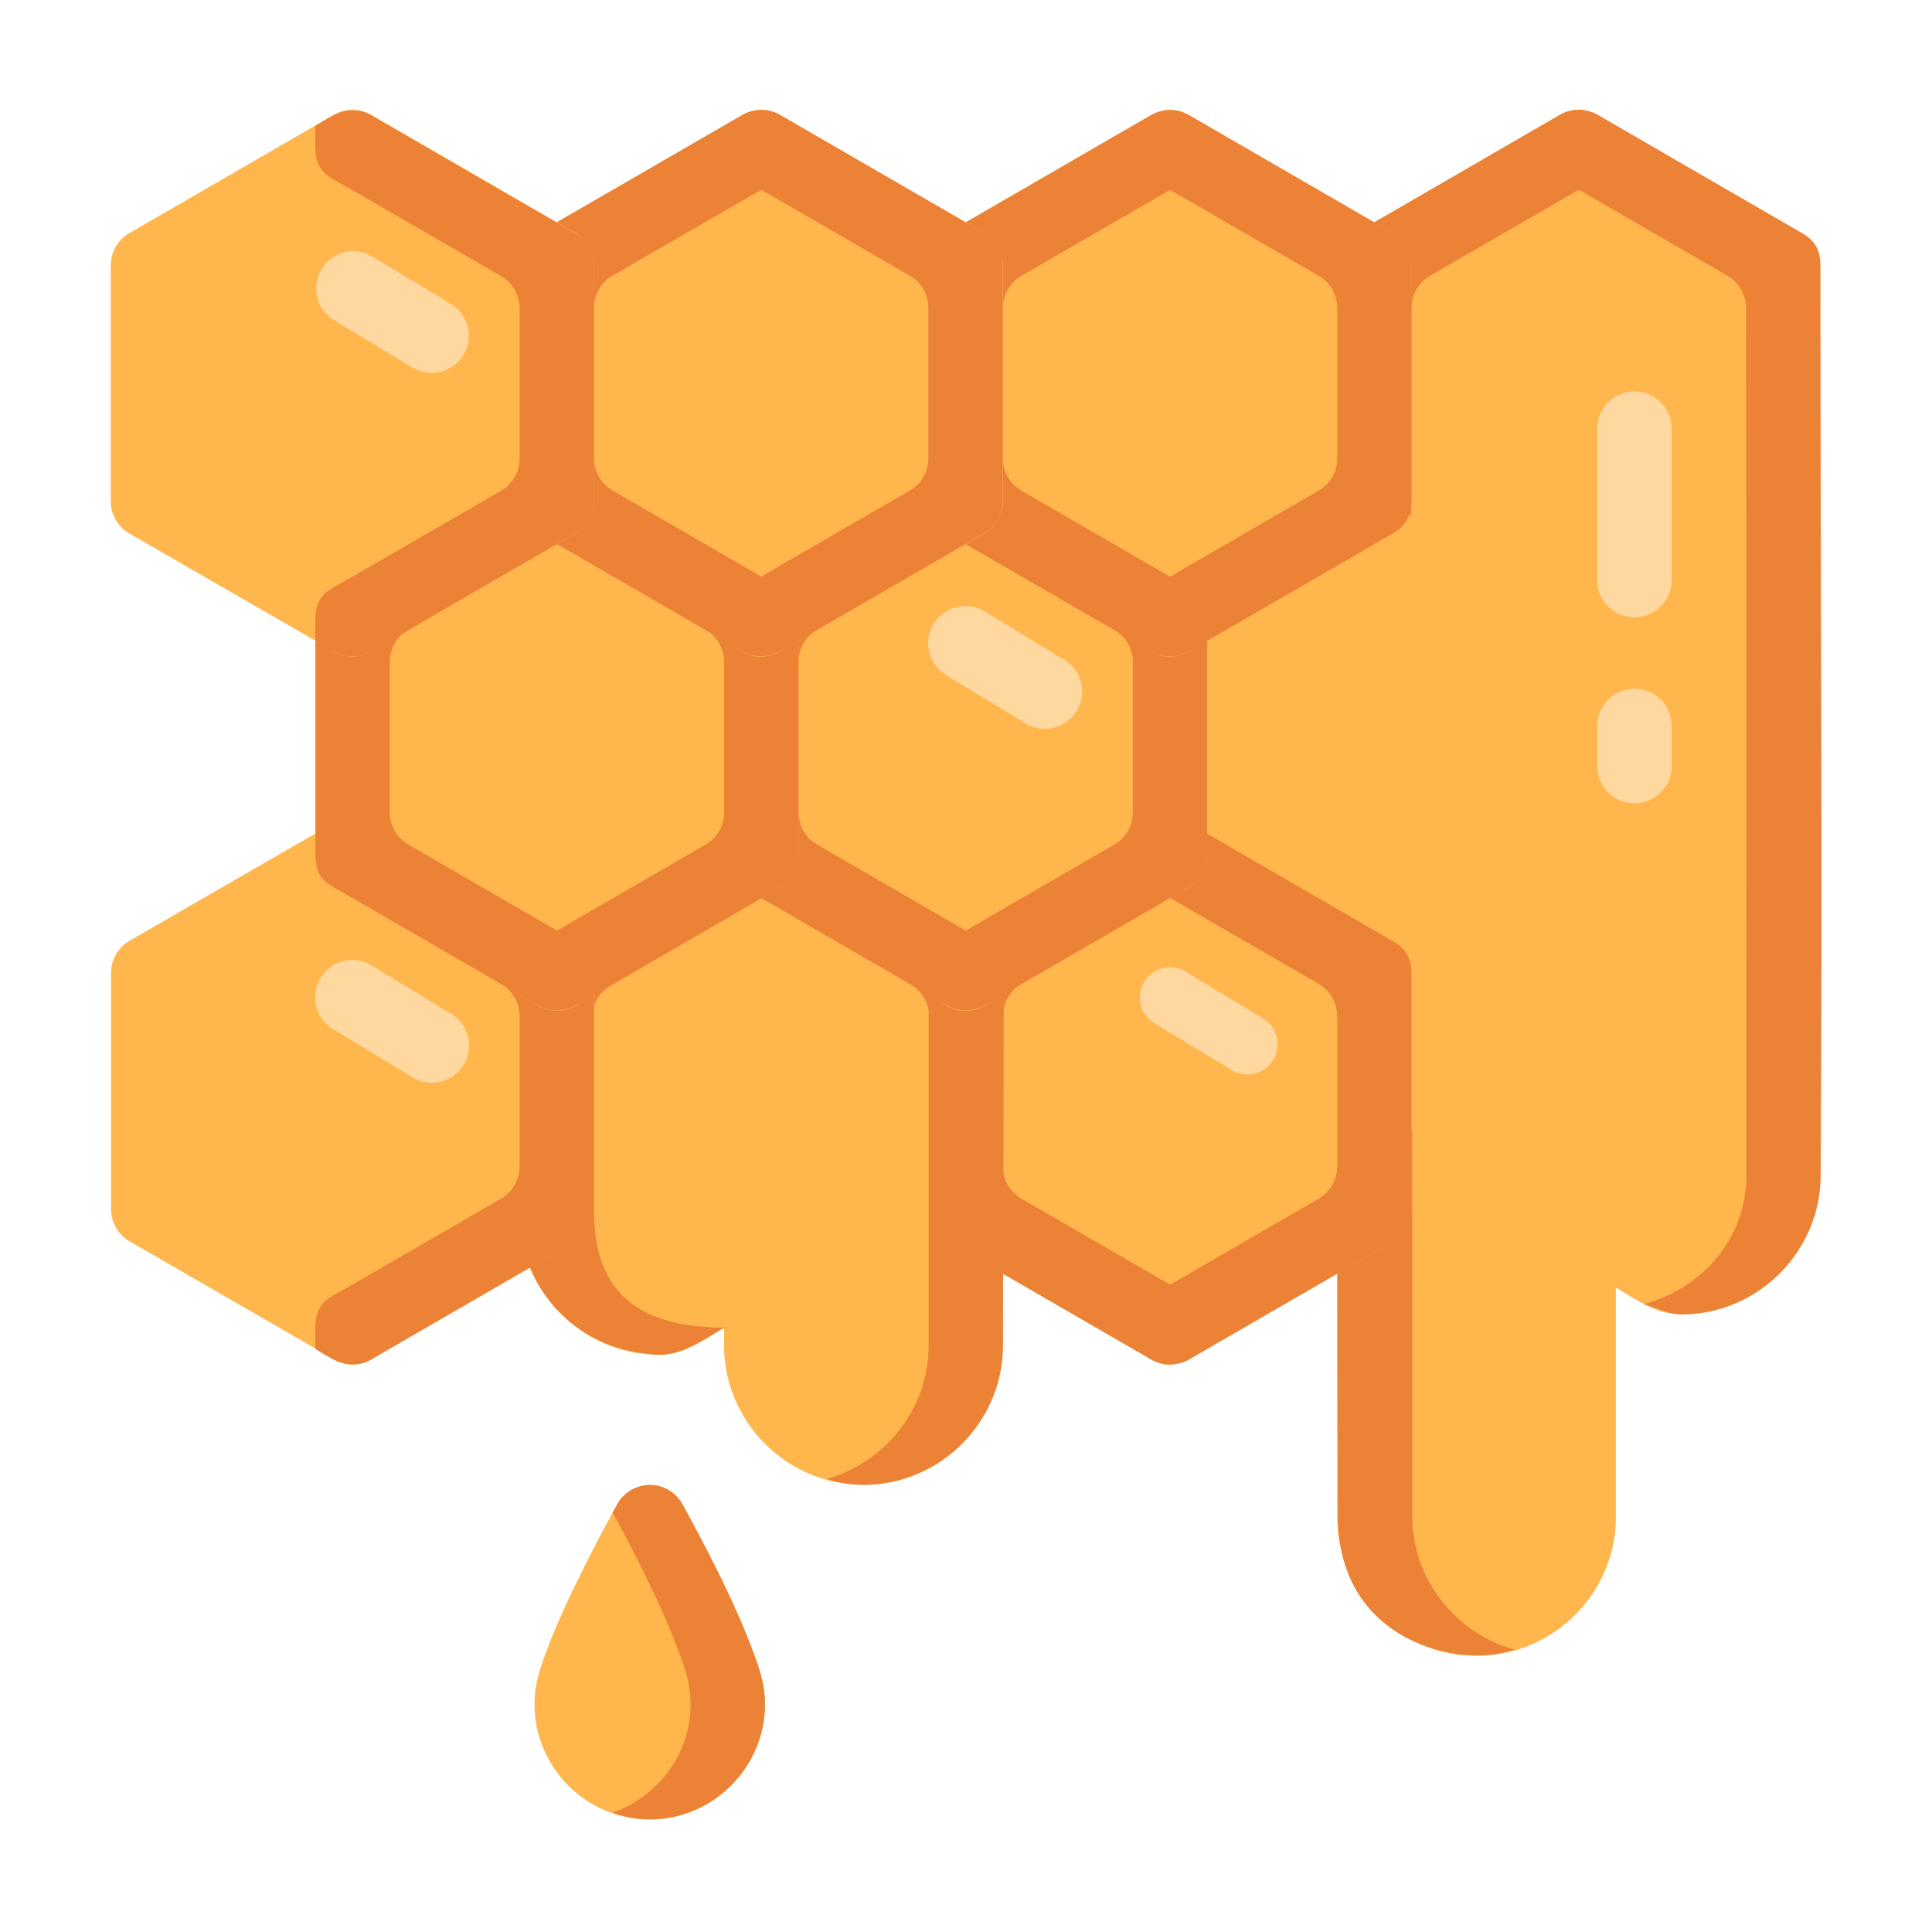 <?xml version="1.0" encoding="UTF-8" standalone="no"?>
<!-- Created with Inkscape (http://www.inkscape.org/) -->

<svg
   xmlns:dc="http://purl.org/dc/elements/1.1/"
   xmlns:cc="http://creativecommons.org/ns#"
   xmlns:rdf="http://www.w3.org/1999/02/22-rdf-syntax-ns#"
   xmlns:svg="http://www.w3.org/2000/svg"
   xmlns="http://www.w3.org/2000/svg"
   xmlns:sodipodi="http://sodipodi.sourceforge.net/DTD/sodipodi-0.dtd"
   xmlns:inkscape="http://www.inkscape.org/namespaces/inkscape"
   width="48pt"
   height="48pt"
   viewBox="0 0 16.933 16.933"
   version="1.1"
   id="svg979"
   inkscape:version="0.92.4 (5da689c313, 2019-01-14)"
   sodipodi:docname="7 - Honeycomb.svg"
   inkscape:export-filename="E:\TR Design Studio Creative\Project Design\TR Creative Design\Icon Design\Project Hiring\Icon Icons\Project - 001\001 - Agriculture And Farming\Flat\Export\7 - Honeycomb.png"
   inkscape:export-xdpi="768"
   inkscape:export-ydpi="768">
  <defs
     id="defs973" />
  <sodipodi:namedview
     id="base"
     pagecolor="#ffffff"
     bordercolor="#666666"
     borderopacity="1.0"
     inkscape:pageopacity="0.0"
     inkscape:pageshadow="2"
     inkscape:zoom="6.0435533"
     inkscape:cx="32"
     inkscape:cy="32"
     inkscape:document-units="pt"
     inkscape:current-layer="layer1"
     showgrid="false"
     units="pt"
     inkscape:window-width="1366"
     inkscape:window-height="716"
     inkscape:window-x="-8"
     inkscape:window-y="-8"
     inkscape:window-maximized="1"
     inkscape:snap-bbox="true"
     inkscape:bbox-nodes="true"
     inkscape:snap-nodes="false"
     showguides="false">
    <inkscape:grid
       type="xygrid"
       id="grid1526" />
    <sodipodi:guide
       position="0.97,15.963"
       orientation="56.667,0"
       id="guide1528"
       inkscape:locked="false" />
    <sodipodi:guide
       position="0.97,0.97"
       orientation="0,56.667"
       id="guide1530"
       inkscape:locked="false" />
    <sodipodi:guide
       position="15.963,0.97"
       orientation="-56.667,0"
       id="guide1532"
       inkscape:locked="false" />
    <sodipodi:guide
       position="15.963,15.963"
       orientation="0,-56.667"
       id="guide1534"
       inkscape:locked="false" />
  </sodipodi:namedview>
  <g
     inkscape:label="Layer 1"
     inkscape:groupmode="layer"
     id="layer1"
     transform="translate(0,-280.067)">
    <g
       transform="matrix(1.231,0,0,1.231,27.745,-42.17)"
       style="display:inline;stroke-width:0.812"
       id="g2307">
      <g
         inkscape:label="10"
         id="g1904"
         style="stroke-width:0.812">
        <path
           style="color:#000000;font-style:normal;font-variant:normal;font-weight:normal;font-stretch:normal;font-size:medium;line-height:normal;font-family:sans-serif;font-variant-ligatures:normal;font-variant-position:normal;font-variant-caps:normal;font-variant-numeric:normal;font-variant-alternates:normal;font-feature-settings:normal;text-indent:0;text-align:start;text-decoration:none;text-decoration-line:none;text-decoration-style:solid;text-decoration-color:#000000;letter-spacing:normal;word-spacing:normal;text-transform:none;writing-mode:lr-tb;direction:ltr;text-orientation:mixed;dominant-baseline:auto;baseline-shift:baseline;text-anchor:start;white-space:normal;shape-padding:0;clip-rule:nonzero;display:inline;overflow:visible;visibility:visible;opacity:1;isolation:auto;mix-blend-mode:normal;color-interpolation:sRGB;color-interpolation-filters:linearRGB;solid-color:#000000;solid-opacity:1;vector-effect:none;fill:#ffb74d;fill-opacity:1;fill-rule:nonzero;stroke:none;stroke-width:0.43;stroke-linecap:round;stroke-linejoin:round;stroke-miterlimit:4;stroke-dasharray:none;stroke-dashoffset:0;stroke-opacity:1;color-rendering:auto;image-rendering:auto;shape-rendering:auto;text-rendering:auto;enable-background:accumulate"
           d="m -17.924,272.342 a 0.265,0.265 0 0 0 -0.219,0.135 c 0,0 -0.142,0.253 -0.285,0.547 -0.071,0.147 -0.145,0.304 -0.201,0.451 -0.057,0.148 -0.104,0.271 -0.104,0.428 0,0.45 0.37,0.82 0.82,0.82 0.45,0 0.82,-0.37 0.82,-0.82 0,-0.157 -0.049,-0.28 -0.105,-0.428 -0.057,-0.148 -0.128,-0.304 -0.199,-0.451 -0.143,-0.294 -0.285,-0.547 -0.285,-0.547 a 0.265,0.265 0 0 0 -0.242,-0.135 z"
           id="path1674"
           inkscape:connector-curvature="0" />
        <path
           style="color:#000000;font-style:normal;font-variant:normal;font-weight:normal;font-stretch:normal;font-size:medium;line-height:normal;font-family:sans-serif;font-variant-ligatures:normal;font-variant-position:normal;font-variant-caps:normal;font-variant-numeric:normal;font-variant-alternates:normal;font-feature-settings:normal;text-indent:0;text-align:start;text-decoration:none;text-decoration-line:none;text-decoration-style:solid;text-decoration-color:#000000;letter-spacing:normal;word-spacing:normal;text-transform:none;writing-mode:lr-tb;direction:ltr;text-orientation:mixed;dominant-baseline:auto;baseline-shift:baseline;text-anchor:start;white-space:normal;shape-padding:0;clip-rule:nonzero;display:inline;overflow:visible;visibility:visible;opacity:1;isolation:auto;mix-blend-mode:normal;color-interpolation:sRGB;color-interpolation-filters:linearRGB;solid-color:#000000;solid-opacity:1;vector-effect:none;fill:#ec8235;fill-opacity:1;fill-rule:nonzero;stroke:none;stroke-width:0.43;stroke-linecap:round;stroke-linejoin:round;stroke-miterlimit:4;stroke-dasharray:none;stroke-dashoffset:0;stroke-opacity:1;color-rendering:auto;image-rendering:auto;shape-rendering:auto;text-rendering:auto;enable-background:accumulate"
           d="m -17.924,272.342 a 0.265,0.265 0 0 0 -0.219,0.135 c 0,0 -0.025,0.045 -0.034,0.062 0.04,0.072 0.136,0.247 0.251,0.484 0.071,0.147 0.143,0.303 0.199,0.451 0.057,0.148 0.105,0.271 0.105,0.428 0,0.357 -0.235,0.66 -0.556,0.772 0.084,0.029 0.172,0.048 0.265,0.048 0.45,0 0.821,-0.37 0.821,-0.82 0,-0.157 -0.049,-0.28 -0.105,-0.428 -0.057,-0.148 -0.128,-0.304 -0.199,-0.451 -0.143,-0.294 -0.285,-0.547 -0.285,-0.547 a 0.265,0.265 0 0 0 -0.242,-0.135 z"
           id="path1743"
           inkscape:connector-curvature="0" />
      </g>
      <g
         inkscape:label="9"
         id="g1890"
         style="stroke-width:0.812">
        <path
           style="color:#000000;font-style:normal;font-variant:normal;font-weight:normal;font-stretch:normal;font-size:medium;line-height:normal;font-family:sans-serif;font-variant-ligatures:normal;font-variant-position:normal;font-variant-caps:normal;font-variant-numeric:normal;font-variant-alternates:normal;font-feature-settings:normal;text-indent:0;text-align:start;text-decoration:none;text-decoration-line:none;text-decoration-style:solid;text-decoration-color:#000000;letter-spacing:normal;word-spacing:normal;text-transform:none;writing-mode:lr-tb;direction:ltr;text-orientation:mixed;dominant-baseline:auto;baseline-shift:baseline;text-anchor:start;white-space:normal;shape-padding:0;clip-rule:nonzero;display:inline;overflow:visible;visibility:visible;opacity:1;isolation:auto;mix-blend-mode:normal;color-interpolation:sRGB;color-interpolation-filters:linearRGB;solid-color:#000000;solid-opacity:1;vector-effect:none;fill:#ffb74d;fill-opacity:1;fill-rule:nonzero;stroke:none;stroke-width:0.43;stroke-linecap:round;stroke-linejoin:round;stroke-miterlimit:4;stroke-dasharray:none;stroke-dashoffset:0;stroke-opacity:1;color-rendering:auto;image-rendering:auto;shape-rendering:auto;text-rendering:auto;enable-background:accumulate"
           d="m -11.291,262.551 a 0.265,0.265 0 0 0 -0.139,0.035 l -1.455,0.842 a 0.265,0.265 0 0 0 -0.133,0.229 v 1.527 l -1.322,0.764 a 0.265,0.265 0 0 0 -0.133,0.229 v 1.682 a 0.265,0.265 0 0 0 0.133,0.229 l 1.322,0.764 v 3.717 c -3e-6,0.543 0.445,0.988 0.988,0.988 h 0.008 c 0.543,0 0.988,-0.445 0.988,-0.988 v -1.633 c 0.145,0.084 0.28,0.189 0.459,0.189 h 0.008 c 0.543,0 0.988,-0.445 0.988,-0.988 -8.1e-6,-2.16 2.69e-5,-4.319 0,-6.479 a 0.265,0.265 0 0 0 -0.133,-0.229 l -1.455,-0.842 a 0.265,0.265 0 0 0 -0.125,-0.035 z"
           id="path1617"
           inkscape:connector-curvature="0" />
        <path
           style="color:#000000;font-style:normal;font-variant:normal;font-weight:normal;font-stretch:normal;font-size:medium;line-height:normal;font-family:sans-serif;font-variant-ligatures:normal;font-variant-position:normal;font-variant-caps:normal;font-variant-numeric:normal;font-variant-alternates:normal;font-feature-settings:normal;text-indent:0;text-align:start;text-decoration:none;text-decoration-line:none;text-decoration-style:solid;text-decoration-color:#000000;letter-spacing:normal;word-spacing:normal;text-transform:none;writing-mode:lr-tb;direction:ltr;text-orientation:mixed;dominant-baseline:auto;baseline-shift:baseline;text-anchor:start;white-space:normal;shape-padding:0;clip-rule:nonzero;display:inline;overflow:visible;visibility:visible;opacity:1;isolation:auto;mix-blend-mode:normal;color-interpolation:sRGB;color-interpolation-filters:linearRGB;solid-color:#000000;solid-opacity:1;vector-effect:none;fill:#ffd8a0;fill-opacity:1;fill-rule:nonzero;stroke:none;stroke-width:0.43;stroke-linecap:round;stroke-linejoin:round;stroke-miterlimit:4;stroke-dasharray:none;stroke-dashoffset:0;stroke-opacity:1;color-rendering:auto;image-rendering:auto;shape-rendering:auto;text-rendering:auto;enable-background:accumulate"
           d="m -10.904,264.555 a 0.265,0.265 0 0 0 -0.262,0.27 v 1.057 a 0.265,0.265 0 1 0 0.529,0 v -1.057 a 0.265,0.265 0 0 0 -0.268,-0.27 z"
           id="path1063"
           inkscape:connector-curvature="0" />
        <path
           style="color:#000000;font-style:normal;font-variant:normal;font-weight:normal;font-stretch:normal;font-size:medium;line-height:normal;font-family:sans-serif;font-variant-ligatures:normal;font-variant-position:normal;font-variant-caps:normal;font-variant-numeric:normal;font-variant-alternates:normal;font-feature-settings:normal;text-indent:0;text-align:start;text-decoration:none;text-decoration-line:none;text-decoration-style:solid;text-decoration-color:#000000;letter-spacing:normal;word-spacing:normal;text-transform:none;writing-mode:lr-tb;direction:ltr;text-orientation:mixed;dominant-baseline:auto;baseline-shift:baseline;text-anchor:start;white-space:normal;shape-padding:0;clip-rule:nonzero;display:inline;overflow:visible;visibility:visible;opacity:1;isolation:auto;mix-blend-mode:normal;color-interpolation:sRGB;color-interpolation-filters:linearRGB;solid-color:#000000;solid-opacity:1;vector-effect:none;fill:#ffd8a0;fill-opacity:1;fill-rule:nonzero;stroke:none;stroke-width:0.43;stroke-linecap:round;stroke-linejoin:round;stroke-miterlimit:4;stroke-dasharray:none;stroke-dashoffset:0;stroke-opacity:1;color-rendering:auto;image-rendering:auto;shape-rendering:auto;text-rendering:auto;enable-background:accumulate"
           d="m -10.904,266.672 a 0.265,0.265 0 0 0 -0.262,0.268 v 0.266 a 0.265,0.265 0 1 0 0.529,0 v -0.266 a 0.265,0.265 0 0 0 -0.268,-0.268 z"
           id="path1076"
           inkscape:connector-curvature="0" />
        <path
           style="color:#000000;font-style:normal;font-variant:normal;font-weight:normal;font-stretch:normal;font-size:medium;line-height:normal;font-family:sans-serif;font-variant-ligatures:normal;font-variant-position:normal;font-variant-caps:normal;font-variant-numeric:normal;font-variant-alternates:normal;font-feature-settings:normal;text-indent:0;text-align:start;text-decoration:none;text-decoration-line:none;text-decoration-style:solid;text-decoration-color:#000000;letter-spacing:normal;word-spacing:normal;text-transform:none;writing-mode:lr-tb;direction:ltr;text-orientation:mixed;dominant-baseline:auto;baseline-shift:baseline;text-anchor:start;white-space:normal;shape-padding:0;clip-rule:nonzero;display:inline;overflow:visible;visibility:visible;opacity:1;isolation:auto;mix-blend-mode:normal;color-interpolation:sRGB;color-interpolation-filters:linearRGB;solid-color:#000000;solid-opacity:1;vector-effect:none;fill:#ec8235;fill-opacity:1;fill-rule:nonzero;stroke:none;stroke-width:0.43;stroke-linecap:round;stroke-linejoin:round;stroke-miterlimit:4;stroke-dasharray:none;stroke-dashoffset:0;stroke-opacity:1;color-rendering:auto;image-rendering:auto;shape-rendering:auto;text-rendering:auto;enable-background:accumulate"
           d="m -11.291,262.551 c -0.049,-0.001 -0.097,0.011 -0.139,0.035 l -0.515,0.298 c 0.039,-0.02 0.082,-0.029 0.125,-0.028 0.044,8.8e-4 0.088,0.013 0.127,0.035 l 1.455,0.842 c 0.081,0.048 0.131,0.135 0.131,0.229 0.002,2.057 0.002,4.115 0.002,6.173 0,0.453 -0.311,0.802 -0.728,0.919 0.085,0.024 0.172,0.073 0.265,0.073 0.545,0 0.992,-0.447 0.992,-0.992 0.014,-2.165 -0.002,-4.328 -0.002,-6.477 0,-0.109 -0.038,-0.177 -0.131,-0.23 l -1.455,-0.842 c -0.039,-0.022 -0.082,-0.034 -0.127,-0.035 z"
           id="path1733"
           inkscape:connector-curvature="0"
           sodipodi:nodetypes="cccccccccscccccc" />
        <path
           sodipodi:nodetypes="cccsccc"
           inkscape:connector-curvature="0"
           id="path1754"
           d="m -12.483,269.82 c 0,0 -3.41e-4,2.217 -3.41e-4,2.743 0,0.453 0.311,0.834 0.728,0.951 -0.085,0.024 -0.175,0.041 -0.265,0.041 -0.386,0 -0.992,-0.237 -0.992,-0.992 -0.003,-0.493 -0.005,-2.17 -0.005,-2.17 z"
           style="color:#000000;font-style:normal;font-variant:normal;font-weight:normal;font-stretch:normal;font-size:medium;line-height:normal;font-family:sans-serif;font-variant-ligatures:normal;font-variant-position:normal;font-variant-caps:normal;font-variant-numeric:normal;font-variant-alternates:normal;font-feature-settings:normal;text-indent:0;text-align:start;text-decoration:none;text-decoration-line:none;text-decoration-style:solid;text-decoration-color:#000000;letter-spacing:normal;word-spacing:normal;text-transform:none;writing-mode:lr-tb;direction:ltr;text-orientation:mixed;dominant-baseline:auto;baseline-shift:baseline;text-anchor:start;white-space:normal;shape-padding:0;clip-rule:nonzero;display:inline;overflow:visible;visibility:visible;opacity:1;isolation:auto;mix-blend-mode:normal;color-interpolation:sRGB;color-interpolation-filters:linearRGB;solid-color:#000000;solid-opacity:1;vector-effect:none;fill:#ec8235;fill-opacity:1;fill-rule:nonzero;stroke:none;stroke-width:0.43;stroke-linecap:round;stroke-linejoin:round;stroke-miterlimit:4;stroke-dasharray:none;stroke-dashoffset:0;stroke-opacity:1;color-rendering:auto;image-rendering:auto;shape-rendering:auto;text-rendering:auto;enable-background:accumulate" />
        <path
           sodipodi:nodetypes="cccccccccccccc"
           inkscape:connector-curvature="0"
           id="path1877"
           d="m -13.02,265.434 c 0,0 0.002,0.373 0.002,-1.776 0,-0.109 0.038,-0.177 0.131,-0.23 l 1.455,-0.842 c 0.039,-0.022 0.082,-0.034 0.127,-0.035 l 4e-5,2e-5 c 0.049,-0.001 0.097,0.011 0.139,0.035 l 0.515,0.298 c -0.039,-0.02 -0.082,-0.029 -0.125,-0.028 -0.044,8.8e-4 -0.088,0.013 -0.127,0.035 l -1.455,0.842 c -0.081,0.048 -0.131,0.135 -0.131,0.229 -0.002,2.057 -0.002,1.473 -0.002,1.473 z"
           style="color:#000000;font-style:normal;font-variant:normal;font-weight:normal;font-stretch:normal;font-size:medium;line-height:normal;font-family:sans-serif;font-variant-ligatures:normal;font-variant-position:normal;font-variant-caps:normal;font-variant-numeric:normal;font-variant-alternates:normal;font-feature-settings:normal;text-indent:0;text-align:start;text-decoration:none;text-decoration-line:none;text-decoration-style:solid;text-decoration-color:#000000;letter-spacing:normal;word-spacing:normal;text-transform:none;writing-mode:lr-tb;direction:ltr;text-orientation:mixed;dominant-baseline:auto;baseline-shift:baseline;text-anchor:start;white-space:normal;shape-padding:0;clip-rule:nonzero;display:inline;overflow:visible;visibility:visible;opacity:1;isolation:auto;mix-blend-mode:normal;color-interpolation:sRGB;color-interpolation-filters:linearRGB;solid-color:#000000;solid-opacity:1;vector-effect:none;fill:#ec8235;fill-opacity:1;fill-rule:nonzero;stroke:none;stroke-width:0.43;stroke-linecap:round;stroke-linejoin:round;stroke-miterlimit:4;stroke-dasharray:none;stroke-dashoffset:0;stroke-opacity:1;color-rendering:auto;image-rendering:auto;shape-rendering:auto;text-rendering:auto;enable-background:accumulate" />
      </g>
      <g
         inkscape:label="8"
         id="g1895"
         style="stroke-width:0.812">
        <path
           style="color:#000000;font-style:normal;font-variant:normal;font-weight:normal;font-stretch:normal;font-size:medium;line-height:normal;font-family:sans-serif;font-variant-ligatures:normal;font-variant-position:normal;font-variant-caps:normal;font-variant-numeric:normal;font-variant-alternates:normal;font-feature-settings:normal;text-indent:0;text-align:start;text-decoration:none;text-decoration-line:none;text-decoration-style:solid;text-decoration-color:#000000;letter-spacing:normal;word-spacing:normal;text-transform:none;writing-mode:lr-tb;direction:ltr;text-orientation:mixed;dominant-baseline:auto;baseline-shift:baseline;text-anchor:start;white-space:normal;shape-padding:0;clip-rule:nonzero;display:inline;overflow:visible;visibility:visible;opacity:1;isolation:auto;mix-blend-mode:normal;color-interpolation:sRGB;color-interpolation-filters:linearRGB;solid-color:#000000;solid-opacity:1;vector-effect:none;fill:#ffb74d;fill-opacity:1;fill-rule:nonzero;stroke:none;stroke-width:0.43;stroke-linecap:round;stroke-linejoin:round;stroke-miterlimit:4;stroke-dasharray:none;stroke-dashoffset:0;stroke-opacity:1;color-rendering:auto;image-rendering:auto;shape-rendering:auto;text-rendering:auto;enable-background:accumulate"
           d="m -14.201,267.592 a 0.265,0.265 0 0 0 -0.139,0.035 l -1.455,0.842 a 0.265,0.265 0 0 0 -0.133,0.229 v 1.68 a 0.265,0.265 0 0 0 0.133,0.23 l 1.42,0.818 a 0.265,0.265 0 0 0 0.082,0.043 0.265,0.265 0 0 0 0.021,0.008 0.265,0.265 0 0 0 0.004,0 0.265,0.265 0 0 0 0.021,0.006 0.265,0.265 0 0 0 0.031,0.002 0.265,0.265 0 0 0 0.047,-0.004 0.265,0.265 0 0 0 0.027,-0.006 0.265,0.265 0 0 0 0.004,0 0.265,0.265 0 0 0 0.092,-0.045 0.265,0.265 0 0 0 0.002,-0.002 l 1.422,-0.82 a 0.265,0.265 0 0 0 0.133,-0.23 v -1.68 a 0.265,0.265 0 0 0 -0.133,-0.229 l -1.455,-0.842 a 0.265,0.265 0 0 0 -0.125,-0.035 z"
           id="path1664"
           inkscape:connector-curvature="0" />
        <path
           sodipodi:nodetypes="cc"
           inkscape:connector-curvature="0"
           id="path1088"
           d="m -14.208,268.87 0.55,0.333"
           inkscape:transform-center-y="-0.026351128"
           inkscape:transform-center-x="-0.03818894"
           style="opacity:1;vector-effect:none;fill:none;fill-opacity:1;stroke:#ffd8a0;stroke-width:0.43;stroke-linecap:round;stroke-linejoin:round;stroke-miterlimit:4;stroke-dasharray:none;stroke-dashoffset:0;stroke-opacity:1" />
        <path
           style="color:#000000;font-style:normal;font-variant:normal;font-weight:normal;font-stretch:normal;font-size:medium;line-height:normal;font-family:sans-serif;font-variant-ligatures:normal;font-variant-position:normal;font-variant-caps:normal;font-variant-numeric:normal;font-variant-alternates:normal;font-feature-settings:normal;text-indent:0;text-align:start;text-decoration:none;text-decoration-line:none;text-decoration-style:solid;text-decoration-color:#000000;letter-spacing:normal;word-spacing:normal;text-transform:none;writing-mode:lr-tb;direction:ltr;text-orientation:mixed;dominant-baseline:auto;baseline-shift:baseline;text-anchor:start;white-space:normal;shape-padding:0;clip-rule:nonzero;display:inline;overflow:visible;visibility:visible;opacity:1;isolation:auto;mix-blend-mode:normal;color-interpolation:sRGB;color-interpolation-filters:linearRGB;solid-color:#000000;solid-opacity:1;vector-effect:none;fill:#ec8235;fill-opacity:1;fill-rule:nonzero;stroke:none;stroke-width:0.43;stroke-linecap:round;stroke-linejoin:round;stroke-miterlimit:4;stroke-dasharray:none;stroke-dashoffset:0;stroke-opacity:1;color-rendering:auto;image-rendering:auto;shape-rendering:auto;text-rendering:auto;enable-background:accumulate"
           d="m -14.341,267.628 -1.455,0.842 c -0.093,0.054 -0.131,0.121 -0.131,0.23 v 1.677 c 0,0.089 0.032,0.174 0.131,0.23 l 0.94,0.544 0.515,0.298 c 0.101,0.058 0.212,0.031 0.266,0 l 0.515,-0.298 0.94,-0.544 c 0.098,-0.057 0.131,-0.141 0.131,-0.23 v -1.677 c 0,-0.109 -0.038,-0.177 -0.131,-0.23 l -1.455,-0.842 c -0.098,-0.057 -0.204,-0.035 -0.266,0 z m 0.133,0.534 1.059,0.612 c 0.081,0.048 0.131,0.135 0.131,0.229 v 1.071 c 2.42e-4,0.094 -0.05,0.181 -0.131,0.228 l -1.059,0.613 -1.059,-0.613 c -0.081,-0.048 -0.131,-0.134 -0.131,-0.228 v -1.071 c -2.41e-4,-0.094 0.05,-0.182 0.131,-0.229 z"
           id="path1772-8"
           inkscape:connector-curvature="0"
           sodipodi:nodetypes="ccssccccccsscccccccccccccc" />
      </g>
      <g
         inkscape:label="7"
         id="g1900"
         style="stroke-width:0.812">
        <path
           style="color:#000000;font-style:normal;font-variant:normal;font-weight:normal;font-stretch:normal;font-size:medium;line-height:normal;font-family:sans-serif;font-variant-ligatures:normal;font-variant-position:normal;font-variant-caps:normal;font-variant-numeric:normal;font-variant-alternates:normal;font-feature-settings:normal;text-indent:0;text-align:start;text-decoration:none;text-decoration-line:none;text-decoration-style:solid;text-decoration-color:#000000;letter-spacing:normal;word-spacing:normal;text-transform:none;writing-mode:lr-tb;direction:ltr;text-orientation:mixed;dominant-baseline:auto;baseline-shift:baseline;text-anchor:start;white-space:normal;shape-padding:0;clip-rule:nonzero;display:inline;overflow:visible;visibility:visible;opacity:1;isolation:auto;mix-blend-mode:normal;color-interpolation:sRGB;color-interpolation-filters:linearRGB;solid-color:#000000;solid-opacity:1;vector-effect:none;fill:#ffb74d;fill-opacity:1;fill-rule:nonzero;stroke:none;stroke-width:0.43;stroke-linecap:round;stroke-linejoin:round;stroke-miterlimit:4;stroke-dasharray:none;stroke-dashoffset:0;stroke-opacity:1;color-rendering:auto;image-rendering:auto;shape-rendering:auto;text-rendering:auto;enable-background:accumulate"
           d="m -17.139,267.592 a 0.265,0.265 0 0 0 -0.111,0.035 l -1.457,0.84 a 0.265,0.265 0 0 0 -0.131,0.23 v 1.725 c 0,0.545 0.447,0.992 0.992,0.992 0.181,0 0.317,-0.108 0.463,-0.193 v 0.127 c 0,0.545 0.447,0.992 0.992,0.992 0.545,0 0.992,-0.447 0.992,-0.992 v -2.65 a 0.265,0.265 0 0 0 -0.133,-0.23 l -1.455,-0.84 a 0.265,0.265 0 0 0 -0.152,-0.035 z"
           id="path1629"
           inkscape:connector-curvature="0" />
        <path
           style="color:#000000;font-style:normal;font-variant:normal;font-weight:normal;font-stretch:normal;font-size:medium;line-height:normal;font-family:sans-serif;font-variant-ligatures:normal;font-variant-position:normal;font-variant-caps:normal;font-variant-numeric:normal;font-variant-alternates:normal;font-feature-settings:normal;text-indent:0;text-align:start;text-decoration:none;text-decoration-line:none;text-decoration-style:solid;text-decoration-color:#000000;letter-spacing:normal;word-spacing:normal;text-transform:none;writing-mode:lr-tb;direction:ltr;text-orientation:mixed;dominant-baseline:auto;baseline-shift:baseline;text-anchor:start;white-space:normal;shape-padding:0;clip-rule:nonzero;display:inline;overflow:visible;visibility:visible;opacity:1;isolation:auto;mix-blend-mode:normal;color-interpolation:sRGB;color-interpolation-filters:linearRGB;solid-color:#000000;solid-opacity:1;vector-effect:none;fill:#ec8235;fill-opacity:1;fill-rule:nonzero;stroke:none;stroke-width:0.43;stroke-linecap:round;stroke-linejoin:round;stroke-miterlimit:4;stroke-dasharray:none;stroke-dashoffset:0;stroke-opacity:1;color-rendering:auto;image-rendering:auto;shape-rendering:auto;text-rendering:auto;enable-background:accumulate"
           d="m -17.105,267.597 c -0.049,-10e-4 -0.097,0.011 -0.139,0.035 l -0.515,0.298 c 0.039,-0.02 0.082,-0.029 0.125,-0.028 0.044,8.8e-4 0.088,0.013 0.127,0.035 l 1.455,0.842 c 0.068,0.04 0.112,0.108 0.125,0.184 v 2.385 c 0,0.453 -0.311,0.834 -0.728,0.951 0.085,0.024 0.172,0.041 0.265,0.041 0.545,0 0.992,-0.447 0.992,-0.992 0.002,-0.886 0.006,-1.752 0.006,-2.644 0,-0.109 -0.038,-0.177 -0.131,-0.23 l -1.455,-0.842 c -0.039,-0.022 -0.082,-0.034 -0.127,-0.035 z"
           id="path1725"
           inkscape:connector-curvature="0"
           sodipodi:nodetypes="cccccccscscccccc" />
        <path
           style="color:#000000;font-style:normal;font-variant:normal;font-weight:normal;font-stretch:normal;font-size:medium;line-height:normal;font-family:sans-serif;font-variant-ligatures:normal;font-variant-position:normal;font-variant-caps:normal;font-variant-numeric:normal;font-variant-alternates:normal;font-feature-settings:normal;text-indent:0;text-align:start;text-decoration:none;text-decoration-line:none;text-decoration-style:solid;text-decoration-color:#000000;letter-spacing:normal;word-spacing:normal;text-transform:none;writing-mode:lr-tb;direction:ltr;text-orientation:mixed;dominant-baseline:auto;baseline-shift:baseline;text-anchor:start;white-space:normal;shape-padding:0;clip-rule:nonzero;display:inline;overflow:visible;visibility:visible;opacity:1;isolation:auto;mix-blend-mode:normal;color-interpolation:sRGB;color-interpolation-filters:linearRGB;solid-color:#000000;solid-opacity:1;vector-effect:none;fill:#ec8235;fill-opacity:1;fill-rule:nonzero;stroke:none;stroke-width:0.43;stroke-linecap:round;stroke-linejoin:round;stroke-miterlimit:4;stroke-dasharray:none;stroke-dashoffset:0;stroke-opacity:1;color-rendering:auto;image-rendering:auto;shape-rendering:auto;text-rendering:auto;enable-background:accumulate"
           d="m -18.309,270.423 v -1.46 c 0,-0.076 0.051,-0.139 0.131,-0.184 l 1.455,-0.842 c 0.039,-0.022 0.082,-0.034 0.127,-0.035 0.043,-9e-4 0.086,0.009 0.125,0.028 l -0.515,-0.298 c -0.042,-0.024 -0.09,-0.036 -0.139,-0.035 h 1.4e-5 c -0.044,7.9e-4 -0.088,0.013 -0.127,0.035 l -1.455,0.842 c -0.091,0.052 -0.129,0.119 -0.13,0.224 -9.79e-4,0.089 -5.29e-4,0.185 -5.29e-4,0.265 v 1.46 c 0,0.516 0.402,0.939 0.907,0.983 0.028,0.002 0.056,0.009 0.085,0.009 0.041,0 0.079,-0.007 0.115,-0.017 0.127,-0.033 0.234,-0.111 0.348,-0.177 -0.673,0 -0.917,-0.313 -0.926,-0.798 z"
           id="path1760"
           inkscape:connector-curvature="0"
           sodipodi:nodetypes="csccccccccccsscsccc" />
      </g>
      <g
         inkscape:label="6"
         id="g1824"
         style="stroke-width:0.812">
        <path
           style="color:#000000;font-style:normal;font-variant:normal;font-weight:normal;font-stretch:normal;font-size:medium;line-height:normal;font-family:sans-serif;font-variant-ligatures:normal;font-variant-position:normal;font-variant-caps:normal;font-variant-numeric:normal;font-variant-alternates:normal;font-feature-settings:normal;text-indent:0;text-align:start;text-decoration:none;text-decoration-line:none;text-decoration-style:solid;text-decoration-color:#000000;letter-spacing:normal;word-spacing:normal;text-transform:none;writing-mode:lr-tb;direction:ltr;text-orientation:mixed;dominant-baseline:auto;baseline-shift:baseline;text-anchor:start;white-space:normal;shape-padding:0;clip-rule:nonzero;display:inline;overflow:visible;visibility:visible;opacity:1;isolation:auto;mix-blend-mode:normal;color-interpolation:sRGB;color-interpolation-filters:linearRGB;solid-color:#000000;solid-opacity:1;vector-effect:none;fill:#ffb74d;fill-opacity:1;fill-rule:nonzero;stroke:none;stroke-width:0.43;stroke-linecap:round;stroke-linejoin:round;stroke-miterlimit:4;stroke-dasharray:none;stroke-dashoffset:0;stroke-opacity:1;color-rendering:auto;image-rendering:auto;shape-rendering:auto;text-rendering:auto;enable-background:accumulate"
           d="m -20.049,267.592 a 0.265,0.265 0 0 0 -0.113,0.035 l -1.455,0.84 a 0.265,0.265 0 0 0 -0.131,0.23 v 1.68 a 0.265,0.265 0 0 0 0.131,0.229 l 1.418,0.818 a 0.265,0.265 0 0 0 0.111,0.053 0.265,0.265 0 0 0 0.021,0.004 0.265,0.265 0 0 0 0.004,0 0.265,0.265 0 0 0 0.021,0.002 0.265,0.265 0 0 0 0.006,0 0.265,0.265 0 0 0 0.047,-0.002 0.265,0.265 0 0 0 0.131,-0.057 l 1.416,-0.818 a 0.265,0.265 0 0 0 0.133,-0.229 v -1.68 a 0.265,0.265 0 0 0 -0.133,-0.23 l -1.455,-0.84 a 0.265,0.265 0 0 0 -0.152,-0.035 z"
           id="path1649"
           inkscape:connector-curvature="0" />
        <path
           style="color:#000000;font-style:normal;font-variant:normal;font-weight:normal;font-stretch:normal;font-size:medium;line-height:normal;font-family:sans-serif;font-variant-ligatures:normal;font-variant-position:normal;font-variant-caps:normal;font-variant-numeric:normal;font-variant-alternates:normal;font-feature-settings:normal;text-indent:0;text-align:start;text-decoration:none;text-decoration-line:none;text-decoration-style:solid;text-decoration-color:#000000;letter-spacing:normal;word-spacing:normal;text-transform:none;writing-mode:lr-tb;direction:ltr;text-orientation:mixed;dominant-baseline:auto;baseline-shift:baseline;text-anchor:start;white-space:normal;shape-padding:0;clip-rule:nonzero;display:inline;overflow:visible;visibility:visible;opacity:1;isolation:auto;mix-blend-mode:normal;color-interpolation:sRGB;color-interpolation-filters:linearRGB;solid-color:#000000;solid-opacity:1;vector-effect:none;fill:#ffd8a0;fill-opacity:1;fill-rule:nonzero;stroke:none;stroke-width:0.43;stroke-linecap:round;stroke-linejoin:round;stroke-miterlimit:4;stroke-dasharray:none;stroke-dashoffset:0;stroke-opacity:1;color-rendering:auto;image-rendering:auto;shape-rendering:auto;text-rendering:auto;enable-background:accumulate"
           d="m -20.043,268.604 a 0.265,0.265 0 0 0 -0.123,0.492 l 0.551,0.334 a 0.265,0.265 0 1 0 0.273,-0.453 l -0.551,-0.334 a 0.265,0.265 0 0 0 -0.15,-0.039 z"
           id="path1082"
           inkscape:connector-curvature="0" />
        <path
           style="color:#000000;font-style:normal;font-variant:normal;font-weight:normal;font-stretch:normal;font-size:medium;line-height:normal;font-family:sans-serif;font-variant-ligatures:normal;font-variant-position:normal;font-variant-caps:normal;font-variant-numeric:normal;font-variant-alternates:normal;font-feature-settings:normal;text-indent:0;text-align:start;text-decoration:none;text-decoration-line:none;text-decoration-style:solid;text-decoration-color:#000000;letter-spacing:normal;word-spacing:normal;text-transform:none;writing-mode:lr-tb;direction:ltr;text-orientation:mixed;dominant-baseline:auto;baseline-shift:baseline;text-anchor:start;white-space:normal;shape-padding:0;clip-rule:nonzero;display:inline;overflow:visible;visibility:visible;opacity:1;isolation:auto;mix-blend-mode:normal;color-interpolation:sRGB;color-interpolation-filters:linearRGB;solid-color:#000000;solid-opacity:1;vector-effect:none;fill:#ec8235;fill-opacity:1;fill-rule:nonzero;stroke:none;stroke-width:0.43;stroke-linecap:round;stroke-linejoin:round;stroke-miterlimit:4;stroke-dasharray:none;stroke-dashoffset:0;stroke-opacity:1;color-rendering:auto;image-rendering:auto;shape-rendering:auto;text-rendering:auto;enable-background:accumulate"
           d="m -18.31,270.376 c 0,0.109 -0.038,0.177 -0.131,0.23 l -1.455,0.842 c -0.098,0.057 -0.204,0.035 -0.266,0 -0.045,-0.02 -0.132,-0.076 -0.132,-0.076 0,-0.194 -0.019,-0.296 0.131,-0.383 l 0.134,-0.075 1.059,-0.612 c 0.081,-0.048 0.131,-0.135 0.131,-0.229 0,-0.356 0,-0.713 0,-1.069 2.41e-4,-0.094 -0.05,-0.182 -0.131,-0.229 l -1.059,-0.612 -0.134,-0.075 c -0.15,-0.087 -0.131,-0.188 -0.131,-0.383 0,0 0.087,-0.056 0.132,-0.076 0.061,-0.035 0.168,-0.057 0.266,0 l 1.455,0.842 c 0.093,0.054 0.131,0.121 0.131,0.23 0,0.559 0,1.118 0,1.677 z"
           id="path1831"
           inkscape:connector-curvature="0"
           sodipodi:nodetypes="ccccccccccccccccccc" />
      </g>
      <g
         inkscape:label="5"
         id="g1780"
         style="stroke-width:0.812">
        <path
           style="color:#000000;font-style:normal;font-variant:normal;font-weight:normal;font-stretch:normal;font-size:medium;line-height:normal;font-family:sans-serif;font-variant-ligatures:normal;font-variant-position:normal;font-variant-caps:normal;font-variant-numeric:normal;font-variant-alternates:normal;font-feature-settings:normal;text-indent:0;text-align:start;text-decoration:none;text-decoration-line:none;text-decoration-style:solid;text-decoration-color:#000000;letter-spacing:normal;word-spacing:normal;text-transform:none;writing-mode:lr-tb;direction:ltr;text-orientation:mixed;dominant-baseline:auto;baseline-shift:baseline;text-anchor:start;white-space:normal;shape-padding:0;clip-rule:nonzero;display:inline;overflow:visible;visibility:visible;opacity:1;isolation:auto;mix-blend-mode:normal;color-interpolation:sRGB;color-interpolation-filters:linearRGB;solid-color:#000000;solid-opacity:1;vector-effect:none;fill:#ffb74d;fill-opacity:1;fill-rule:nonzero;stroke:none;stroke-width:0.43;stroke-linecap:round;stroke-linejoin:round;stroke-miterlimit:4;stroke-dasharray:none;stroke-dashoffset:0;stroke-opacity:1;color-rendering:auto;image-rendering:auto;shape-rendering:auto;text-rendering:auto;enable-background:accumulate"
           d="m -15.684,265.072 a 0.265,0.265 0 0 0 -0.111,0.035 l -1.455,0.84 a 0.265,0.265 0 0 0 -0.133,0.229 v 1.682 a 0.265,0.265 0 0 0 0.133,0.229 l 1.406,0.811 0.008,0.006 a 0.265,0.265 0 0 0 0.088,0.047 0.265,0.265 0 0 0 0.047,0.012 0.265,0.265 0 0 0 0.004,0 0.265,0.265 0 0 0 0.021,0.002 0.265,0.265 0 0 0 0.006,0 0.265,0.265 0 0 0 0.025,0 0.265,0.265 0 0 0 0.152,-0.061 l 1.416,-0.816 a 0.265,0.265 0 0 0 0.133,-0.229 v -1.682 a 0.265,0.265 0 0 0 -0.133,-0.229 l -1.455,-0.84 a 0.265,0.265 0 0 0 -0.152,-0.035 z"
           id="path1600"
           inkscape:connector-curvature="0" />
        <path
           style="color:#000000;font-style:normal;font-variant:normal;font-weight:normal;font-stretch:normal;font-size:medium;line-height:normal;font-family:sans-serif;font-variant-ligatures:normal;font-variant-position:normal;font-variant-caps:normal;font-variant-numeric:normal;font-variant-alternates:normal;font-feature-settings:normal;text-indent:0;text-align:start;text-decoration:none;text-decoration-line:none;text-decoration-style:solid;text-decoration-color:#000000;letter-spacing:normal;word-spacing:normal;text-transform:none;writing-mode:lr-tb;direction:ltr;text-orientation:mixed;dominant-baseline:auto;baseline-shift:baseline;text-anchor:start;white-space:normal;shape-padding:0;clip-rule:nonzero;display:inline;overflow:visible;visibility:visible;opacity:1;isolation:auto;mix-blend-mode:normal;color-interpolation:sRGB;color-interpolation-filters:linearRGB;solid-color:#000000;solid-opacity:1;vector-effect:none;fill:#ffd8a0;fill-opacity:1;fill-rule:nonzero;stroke:none;stroke-width:0.43;stroke-linecap:round;stroke-linejoin:round;stroke-miterlimit:4;stroke-dasharray:none;stroke-dashoffset:0;stroke-opacity:1;color-rendering:auto;image-rendering:auto;shape-rendering:auto;text-rendering:auto;enable-background:accumulate"
           d="m -15.678,266.084 a 0.265,0.265 0 0 0 -0.123,0.492 l 0.551,0.334 a 0.265,0.265 0 1 0 0.273,-0.453 l -0.549,-0.334 a 0.265,0.265 0 0 0 -0.152,-0.039 z"
           id="path1086"
           inkscape:connector-curvature="0" />
        <path
           sodipodi:nodetypes="ccssccccccsscccccccccccccc"
           inkscape:connector-curvature="0"
           id="path1775"
           d="m -15.796,265.107 -1.455,0.842 c -0.093,0.054 -0.131,0.121 -0.131,0.23 v 1.677 c 0,0.089 0.032,0.174 0.131,0.23 l 0.94,0.544 0.515,0.298 c 0.101,0.058 0.212,0.031 0.266,0 l 0.515,-0.298 0.94,-0.544 c 0.098,-0.057 0.131,-0.141 0.131,-0.23 v -1.677 c 0,-0.109 -0.038,-0.177 -0.131,-0.23 l -1.455,-0.842 c -0.098,-0.057 -0.204,-0.035 -0.266,0 z m 0.133,0.534 1.059,0.612 c 0.081,0.048 0.131,0.135 0.131,0.229 v 1.071 c 2.42e-4,0.094 -0.05,0.181 -0.131,0.228 l -1.059,0.613 -1.059,-0.613 c -0.081,-0.048 -0.131,-0.134 -0.131,-0.228 v -1.071 c -2.41e-4,-0.094 0.05,-0.182 0.131,-0.229 z"
           style="color:#000000;font-style:normal;font-variant:normal;font-weight:normal;font-stretch:normal;font-size:medium;line-height:normal;font-family:sans-serif;font-variant-ligatures:normal;font-variant-position:normal;font-variant-caps:normal;font-variant-numeric:normal;font-variant-alternates:normal;font-feature-settings:normal;text-indent:0;text-align:start;text-decoration:none;text-decoration-line:none;text-decoration-style:solid;text-decoration-color:#000000;letter-spacing:normal;word-spacing:normal;text-transform:none;writing-mode:lr-tb;direction:ltr;text-orientation:mixed;dominant-baseline:auto;baseline-shift:baseline;text-anchor:start;white-space:normal;shape-padding:0;clip-rule:nonzero;display:inline;overflow:visible;visibility:visible;opacity:1;isolation:auto;mix-blend-mode:normal;color-interpolation:sRGB;color-interpolation-filters:linearRGB;solid-color:#000000;solid-opacity:1;vector-effect:none;fill:#ec8235;fill-opacity:1;fill-rule:nonzero;stroke:none;stroke-width:0.43;stroke-linecap:round;stroke-linejoin:round;stroke-miterlimit:4;stroke-dasharray:none;stroke-dashoffset:0;stroke-opacity:1;color-rendering:auto;image-rendering:auto;shape-rendering:auto;text-rendering:auto;enable-background:accumulate" />
      </g>
      <g
         inkscape:label="4"
         id="g1817"
         style="stroke-width:0.812">
        <path
           style="color:#000000;font-style:normal;font-variant:normal;font-weight:normal;font-stretch:normal;font-size:medium;line-height:normal;font-family:sans-serif;font-variant-ligatures:normal;font-variant-position:normal;font-variant-caps:normal;font-variant-numeric:normal;font-variant-alternates:normal;font-feature-settings:normal;text-indent:0;text-align:start;text-decoration:none;text-decoration-line:none;text-decoration-style:solid;text-decoration-color:#000000;letter-spacing:normal;word-spacing:normal;text-transform:none;writing-mode:lr-tb;direction:ltr;text-orientation:mixed;dominant-baseline:auto;baseline-shift:baseline;text-anchor:start;white-space:normal;shape-padding:0;clip-rule:nonzero;display:inline;overflow:visible;visibility:visible;opacity:1;isolation:auto;mix-blend-mode:normal;color-interpolation:sRGB;color-interpolation-filters:linearRGB;solid-color:#000000;solid-opacity:1;vector-effect:none;fill:#ffb74d;fill-opacity:1;fill-rule:nonzero;stroke:none;stroke-width:0.43;stroke-linecap:round;stroke-linejoin:round;stroke-miterlimit:4;stroke-dasharray:none;stroke-dashoffset:0;stroke-opacity:1;color-rendering:auto;image-rendering:auto;shape-rendering:auto;text-rendering:auto;enable-background:accumulate"
           d="m -18.594,265.072 a 0.265,0.265 0 0 0 -0.113,0.035 l -1.455,0.84 a 0.265,0.265 0 0 0 -0.131,0.229 v 1.682 a 0.265,0.265 0 0 0 0.131,0.229 l 1.424,0.822 a 0.265,0.265 0 0 0 0.006,0.004 0.265,0.265 0 0 0 0.121,0.049 0.265,0.265 0 0 0 0.004,0 0.265,0.265 0 0 0 0.021,0.002 0.265,0.265 0 0 0 0.006,0 0.265,0.265 0 0 0 0.025,0 0.265,0.265 0 0 0 0.152,-0.059 l 1.416,-0.818 a 0.265,0.265 0 0 0 0.133,-0.229 v -1.682 a 0.265,0.265 0 0 0 -0.133,-0.229 l -1.455,-0.84 a 0.265,0.265 0 0 0 -0.152,-0.035 z"
           id="path1592"
           inkscape:connector-curvature="0" />
        <path
           sodipodi:nodetypes="ccssccccccsscccccccccccccc"
           inkscape:connector-curvature="0"
           id="path1723-9"
           d="m -18.706,265.107 -1.455,0.842 c -0.093,0.054 -0.131,0.121 -0.131,0.23 v 1.677 c 0,0.089 0.032,0.174 0.131,0.23 l 0.94,0.544 0.515,0.298 c 0.101,0.058 0.212,0.031 0.266,0 l 0.515,-0.298 0.94,-0.544 c 0.098,-0.057 0.131,-0.141 0.131,-0.23 v -1.677 c 0,-0.109 -0.038,-0.177 -0.131,-0.23 l -1.455,-0.842 c -0.098,-0.057 -0.204,-0.035 -0.266,0 z m 0.133,0.534 1.059,0.612 c 0.081,0.048 0.131,0.135 0.131,0.229 v 1.071 c 2.42e-4,0.094 -0.05,0.181 -0.131,0.228 l -1.059,0.613 -1.059,-0.613 c -0.081,-0.048 -0.131,-0.134 -0.131,-0.228 v -1.071 c -2.41e-4,-0.094 0.05,-0.182 0.131,-0.229 z"
           style="color:#000000;font-style:normal;font-variant:normal;font-weight:normal;font-stretch:normal;font-size:medium;line-height:normal;font-family:sans-serif;font-variant-ligatures:normal;font-variant-position:normal;font-variant-caps:normal;font-variant-numeric:normal;font-variant-alternates:normal;font-feature-settings:normal;text-indent:0;text-align:start;text-decoration:none;text-decoration-line:none;text-decoration-style:solid;text-decoration-color:#000000;letter-spacing:normal;word-spacing:normal;text-transform:none;writing-mode:lr-tb;direction:ltr;text-orientation:mixed;dominant-baseline:auto;baseline-shift:baseline;text-anchor:start;white-space:normal;shape-padding:0;clip-rule:nonzero;display:inline;overflow:visible;visibility:visible;opacity:1;isolation:auto;mix-blend-mode:normal;color-interpolation:sRGB;color-interpolation-filters:linearRGB;solid-color:#000000;solid-opacity:1;vector-effect:none;fill:#ec8235;fill-opacity:1;fill-rule:nonzero;stroke:none;stroke-width:0.43;stroke-linecap:round;stroke-linejoin:round;stroke-miterlimit:4;stroke-dasharray:none;stroke-dashoffset:0;stroke-opacity:1;color-rendering:auto;image-rendering:auto;shape-rendering:auto;text-rendering:auto;enable-background:accumulate" />
      </g>
      <g
         inkscape:label="3"
         transform="translate(-5.292,5.292)"
         id="g1796"
         style="stroke-width:0.812">
        <path
           style="color:#000000;font-style:normal;font-variant:normal;font-weight:normal;font-stretch:normal;font-size:medium;line-height:normal;font-family:sans-serif;font-variant-ligatures:normal;font-variant-position:normal;font-variant-caps:normal;font-variant-numeric:normal;font-variant-alternates:normal;font-feature-settings:normal;text-indent:0;text-align:start;text-decoration:none;text-decoration-line:none;text-decoration-style:solid;text-decoration-color:#000000;letter-spacing:normal;word-spacing:normal;text-transform:none;writing-mode:lr-tb;direction:ltr;text-orientation:mixed;dominant-baseline:auto;baseline-shift:baseline;text-anchor:start;white-space:normal;shape-padding:0;clip-rule:nonzero;display:inline;overflow:visible;visibility:visible;opacity:1;isolation:auto;mix-blend-mode:normal;color-interpolation:sRGB;color-interpolation-filters:linearRGB;solid-color:#000000;solid-opacity:1;vector-effect:none;fill:#ffb74d;fill-opacity:1;fill-rule:nonzero;stroke:none;stroke-width:0.43;stroke-linecap:round;stroke-linejoin:round;stroke-miterlimit:4;stroke-dasharray:none;stroke-dashoffset:0;stroke-opacity:1;color-rendering:auto;image-rendering:auto;shape-rendering:auto;text-rendering:auto;enable-background:accumulate"
           d="m -8.91,257.259 a 0.265,0.265 0 0 0 -0.139,0.035 l -1.455,0.842 a 0.265,0.265 0 0 0 -0.133,0.229 v 1.68 a 0.265,0.265 0 0 0 0.133,0.23 l 1.42,0.818 a 0.265,0.265 0 0 0 0.082,0.043 0.265,0.265 0 0 0 0.021,0.008 0.265,0.265 0 0 0 0.004,0 0.265,0.265 0 0 0 0.021,0.006 0.265,0.265 0 0 0 0.031,0.002 0.265,0.265 0 0 0 0.047,-0.004 0.265,0.265 0 0 0 0.027,-0.006 0.265,0.265 0 0 0 0.004,0 0.265,0.265 0 0 0 0.092,-0.045 0.265,0.265 0 0 0 0.002,-0.002 l 1.422,-0.82 a 0.265,0.265 0 0 0 0.133,-0.23 v -1.68 a 0.265,0.265 0 0 0 -0.133,-0.229 l -1.455,-0.842 a 0.265,0.265 0 0 0 -0.125,-0.035 z"
           id="path1584"
           inkscape:connector-curvature="0" />
        <path
           sodipodi:nodetypes="ccssccccccsscccccccccccccc"
           inkscape:connector-curvature="0"
           id="path1772"
           d="m -9.049,257.295 -1.455,0.842 c -0.093,0.054 -0.131,0.121 -0.131,0.23 v 1.677 c 0,0.089 0.032,0.174 0.131,0.23 l 0.94,0.544 0.515,0.298 c 0.101,0.058 0.212,0.031 0.266,0 l 0.515,-0.298 0.94,-0.544 c 0.098,-0.057 0.131,-0.141 0.131,-0.23 v -1.677 c 0,-0.109 -0.038,-0.177 -0.131,-0.23 l -1.455,-0.842 c -0.098,-0.057 -0.204,-0.035 -0.266,0 z m 0.133,0.534 1.059,0.612 c 0.081,0.048 0.131,0.135 0.131,0.229 v 1.071 c 2.42e-4,0.094 -0.05,0.181 -0.131,0.228 l -1.059,0.613 -1.059,-0.613 c -0.081,-0.048 -0.131,-0.134 -0.131,-0.228 v -1.071 c -2.41e-4,-0.094 0.05,-0.182 0.131,-0.229 z"
           style="color:#000000;font-style:normal;font-variant:normal;font-weight:normal;font-stretch:normal;font-size:medium;line-height:normal;font-family:sans-serif;font-variant-ligatures:normal;font-variant-position:normal;font-variant-caps:normal;font-variant-numeric:normal;font-variant-alternates:normal;font-feature-settings:normal;text-indent:0;text-align:start;text-decoration:none;text-decoration-line:none;text-decoration-style:solid;text-decoration-color:#000000;letter-spacing:normal;word-spacing:normal;text-transform:none;writing-mode:lr-tb;direction:ltr;text-orientation:mixed;dominant-baseline:auto;baseline-shift:baseline;text-anchor:start;white-space:normal;shape-padding:0;clip-rule:nonzero;display:inline;overflow:visible;visibility:visible;opacity:1;isolation:auto;mix-blend-mode:normal;color-interpolation:sRGB;color-interpolation-filters:linearRGB;solid-color:#000000;solid-opacity:1;vector-effect:none;fill:#ec8235;fill-opacity:1;fill-rule:nonzero;stroke:none;stroke-width:0.43;stroke-linecap:round;stroke-linejoin:round;stroke-miterlimit:4;stroke-dasharray:none;stroke-dashoffset:0;stroke-opacity:1;color-rendering:auto;image-rendering:auto;shape-rendering:auto;text-rendering:auto;enable-background:accumulate" />
      </g>
      <g
         inkscape:label="2"
         transform="translate(0,5.292)"
         id="g1785"
         style="stroke-width:0.812">
        <path
           style="color:#000000;font-style:normal;font-variant:normal;font-weight:normal;font-stretch:normal;font-size:medium;line-height:normal;font-family:sans-serif;font-variant-ligatures:normal;font-variant-position:normal;font-variant-caps:normal;font-variant-numeric:normal;font-variant-alternates:normal;font-feature-settings:normal;text-indent:0;text-align:start;text-decoration:none;text-decoration-line:none;text-decoration-style:solid;text-decoration-color:#000000;letter-spacing:normal;word-spacing:normal;text-transform:none;writing-mode:lr-tb;direction:ltr;text-orientation:mixed;dominant-baseline:auto;baseline-shift:baseline;text-anchor:start;white-space:normal;shape-padding:0;clip-rule:nonzero;display:inline;overflow:visible;visibility:visible;opacity:1;isolation:auto;mix-blend-mode:normal;color-interpolation:sRGB;color-interpolation-filters:linearRGB;solid-color:#000000;solid-opacity:1;vector-effect:none;fill:#ffb74d;fill-opacity:1;fill-rule:nonzero;stroke:none;stroke-width:0.43;stroke-linecap:round;stroke-linejoin:round;stroke-miterlimit:4;stroke-dasharray:none;stroke-dashoffset:0;stroke-opacity:1;color-rendering:auto;image-rendering:auto;shape-rendering:auto;text-rendering:auto;enable-background:accumulate"
           d="m -17.113,257.259 a 0.265,0.265 0 0 0 -0.137,0.035 l -1.457,0.842 a 0.265,0.265 0 0 0 -0.131,0.229 v 1.68 a 0.265,0.265 0 0 0 0.131,0.23 l 1.422,0.818 a 0.265,0.265 0 0 0 0.129,0.057 0.265,0.265 0 0 0 0.031,0.002 0.265,0.265 0 0 0 0.047,-0.004 0.265,0.265 0 0 0 0.123,-0.051 0.265,0.265 0 0 0 0.002,-0.002 l 1.422,-0.82 a 0.265,0.265 0 0 0 0.133,-0.23 v -1.68 a 0.265,0.265 0 0 0 -0.133,-0.229 l -1.455,-0.842 a 0.265,0.265 0 0 0 -0.127,-0.035 z"
           id="path1573"
           inkscape:connector-curvature="0" />
        <path
           style="color:#000000;font-style:normal;font-variant:normal;font-weight:normal;font-stretch:normal;font-size:medium;line-height:normal;font-family:sans-serif;font-variant-ligatures:normal;font-variant-position:normal;font-variant-caps:normal;font-variant-numeric:normal;font-variant-alternates:normal;font-feature-settings:normal;text-indent:0;text-align:start;text-decoration:none;text-decoration-line:none;text-decoration-style:solid;text-decoration-color:#000000;letter-spacing:normal;word-spacing:normal;text-transform:none;writing-mode:lr-tb;direction:ltr;text-orientation:mixed;dominant-baseline:auto;baseline-shift:baseline;text-anchor:start;white-space:normal;shape-padding:0;clip-rule:nonzero;display:inline;overflow:visible;visibility:visible;opacity:1;isolation:auto;mix-blend-mode:normal;color-interpolation:sRGB;color-interpolation-filters:linearRGB;solid-color:#000000;solid-opacity:1;vector-effect:none;fill:#ec8235;fill-opacity:1;fill-rule:nonzero;stroke:none;stroke-width:0.43;stroke-linecap:round;stroke-linejoin:round;stroke-miterlimit:4;stroke-dasharray:none;stroke-dashoffset:0;stroke-opacity:1;color-rendering:auto;image-rendering:auto;shape-rendering:auto;text-rendering:auto;enable-background:accumulate"
           d="m -17.252,257.294 -1.455,0.842 c -0.093,0.054 -0.131,0.121 -0.131,0.23 v 1.677 c 0,0.089 0.032,0.174 0.131,0.23 l 0.94,0.544 0.515,0.298 c 0.101,0.058 0.212,0.031 0.266,0 l 0.515,-0.298 0.94,-0.544 c 0.098,-0.057 0.131,-0.141 0.131,-0.23 v -1.677 c 0,-0.109 -0.038,-0.177 -0.131,-0.23 l -1.455,-0.842 c -0.098,-0.057 -0.204,-0.035 -0.266,0 z m 0.133,0.534 1.059,0.612 c 0.081,0.048 0.131,0.135 0.131,0.229 v 1.071 c 2.42e-4,0.094 -0.05,0.181 -0.131,0.228 l -1.059,0.613 -1.059,-0.613 c -0.081,-0.048 -0.131,-0.134 -0.131,-0.228 v -1.071 c -2.41e-4,-0.094 0.05,-0.182 0.131,-0.229 z"
           id="path1723"
           inkscape:connector-curvature="0"
           sodipodi:nodetypes="ccssccccccsscccccccccccccc" />
      </g>
      <g
         inkscape:label="1"
         id="g1882"
         style="stroke-width:0.812">
        <path
           style="color:#000000;font-style:normal;font-variant:normal;font-weight:normal;font-stretch:normal;font-size:medium;line-height:normal;font-family:sans-serif;font-variant-ligatures:normal;font-variant-position:normal;font-variant-caps:normal;font-variant-numeric:normal;font-variant-alternates:normal;font-feature-settings:normal;text-indent:0;text-align:start;text-decoration:none;text-decoration-line:none;text-decoration-style:solid;text-decoration-color:#000000;letter-spacing:normal;word-spacing:normal;text-transform:none;writing-mode:lr-tb;direction:ltr;text-orientation:mixed;dominant-baseline:auto;baseline-shift:baseline;text-anchor:start;white-space:normal;shape-padding:0;clip-rule:nonzero;display:inline;overflow:visible;visibility:visible;opacity:1;isolation:auto;mix-blend-mode:normal;color-interpolation:sRGB;color-interpolation-filters:linearRGB;solid-color:#000000;solid-opacity:1;vector-effect:none;fill:#ffb74d;fill-opacity:1;fill-rule:nonzero;stroke:none;stroke-width:0.43;stroke-linecap:round;stroke-linejoin:round;stroke-miterlimit:4;stroke-dasharray:none;stroke-dashoffset:0;stroke-opacity:1;color-rendering:auto;image-rendering:auto;shape-rendering:auto;text-rendering:auto;enable-background:accumulate"
           d="m -20.023,262.551 a 0.265,0.265 0 0 0 -0.139,0.035 l -1.455,0.842 a 0.265,0.265 0 0 0 -0.133,0.229 v 1.68 a 0.265,0.265 0 0 0 0.133,0.23 l 1.422,0.82 a 0.265,0.265 0 0 0 0.133,0.055 0.265,0.265 0 0 0 0.025,0.002 0.265,0.265 0 0 0 0.049,-0.004 0.265,0.265 0 0 0 0.004,0 0.265,0.265 0 0 0 0.047,-0.014 0.265,0.265 0 0 0 0.072,-0.037 0.265,0.265 0 0 0 0.002,-0.002 l 1.422,-0.82 a 0.265,0.265 0 0 0 0.131,-0.23 v -1.68 a 0.265,0.265 0 0 0 -0.131,-0.229 l -1.455,-0.842 a 0.265,0.265 0 0 0 -0.127,-0.035 z"
           id="path1559"
           inkscape:connector-curvature="0" />
        <path
           style="color:#000000;font-style:normal;font-variant:normal;font-weight:normal;font-stretch:normal;font-size:medium;line-height:normal;font-family:sans-serif;font-variant-ligatures:normal;font-variant-position:normal;font-variant-caps:normal;font-variant-numeric:normal;font-variant-alternates:normal;font-feature-settings:normal;text-indent:0;text-align:start;text-decoration:none;text-decoration-line:none;text-decoration-style:solid;text-decoration-color:#000000;letter-spacing:normal;word-spacing:normal;text-transform:none;writing-mode:lr-tb;direction:ltr;text-orientation:mixed;dominant-baseline:auto;baseline-shift:baseline;text-anchor:start;white-space:normal;shape-padding:0;clip-rule:nonzero;display:inline;overflow:visible;visibility:visible;opacity:1;isolation:auto;mix-blend-mode:normal;color-interpolation:sRGB;color-interpolation-filters:linearRGB;solid-color:#000000;solid-opacity:1;vector-effect:none;fill:#ffd8a0;fill-opacity:1;fill-rule:nonzero;stroke:none;stroke-width:0.43;stroke-linecap:round;stroke-linejoin:round;stroke-miterlimit:4;stroke-dasharray:none;stroke-dashoffset:0;stroke-opacity:1;color-rendering:auto;image-rendering:auto;shape-rendering:auto;text-rendering:auto;enable-background:accumulate"
           d="m -20.035,263.557 a 0.265,0.265 0 0 0 -0.123,0.492 l 0.551,0.334 a 0.265,0.265 0 1 0 0.275,-0.453 l -0.551,-0.332 a 0.265,0.265 0 0 0 -0.152,-0.041 z"
           id="path1080"
           inkscape:connector-curvature="0" />
        <path
           style="color:#000000;font-style:normal;font-variant:normal;font-weight:normal;font-stretch:normal;font-size:medium;line-height:normal;font-family:sans-serif;font-variant-ligatures:normal;font-variant-position:normal;font-variant-caps:normal;font-variant-numeric:normal;font-variant-alternates:normal;font-feature-settings:normal;text-indent:0;text-align:start;text-decoration:none;text-decoration-line:none;text-decoration-style:solid;text-decoration-color:#000000;letter-spacing:normal;word-spacing:normal;text-transform:none;writing-mode:lr-tb;direction:ltr;text-orientation:mixed;dominant-baseline:auto;baseline-shift:baseline;text-anchor:start;white-space:normal;shape-padding:0;clip-rule:nonzero;display:inline;overflow:visible;visibility:visible;opacity:1;isolation:auto;mix-blend-mode:normal;color-interpolation:sRGB;color-interpolation-filters:linearRGB;solid-color:#000000;solid-opacity:1;vector-effect:none;fill:#ec8235;fill-opacity:1;fill-rule:nonzero;stroke:none;stroke-width:0.43;stroke-linecap:round;stroke-linejoin:round;stroke-miterlimit:4;stroke-dasharray:none;stroke-dashoffset:0;stroke-opacity:1;color-rendering:auto;image-rendering:auto;shape-rendering:auto;text-rendering:auto;enable-background:accumulate"
           d="m -18.31,265.336 c 0,0.109 -0.038,0.177 -0.131,0.23 l -1.455,0.842 c -0.098,0.057 -0.204,0.035 -0.266,0 -0.045,-0.02 -0.132,-0.076 -0.132,-0.076 0,-0.194 -0.019,-0.296 0.131,-0.383 l 0.134,-0.075 1.059,-0.612 c 0.081,-0.048 0.131,-0.135 0.131,-0.229 0,-0.356 0,-0.713 0,-1.069 2.41e-4,-0.094 -0.05,-0.182 -0.131,-0.229 l -1.059,-0.612 -0.134,-0.075 c -0.15,-0.087 -0.131,-0.188 -0.131,-0.383 0,0 0.087,-0.056 0.132,-0.076 0.061,-0.035 0.168,-0.057 0.266,0 l 1.455,0.842 c 0.093,0.054 0.131,0.121 0.131,0.23 0,0.559 0,1.118 0,1.677 z"
           id="path1833"
           inkscape:connector-curvature="0"
           sodipodi:nodetypes="ccccccccccccccccccc" />
      </g>
    </g>
  </g>
</svg>
